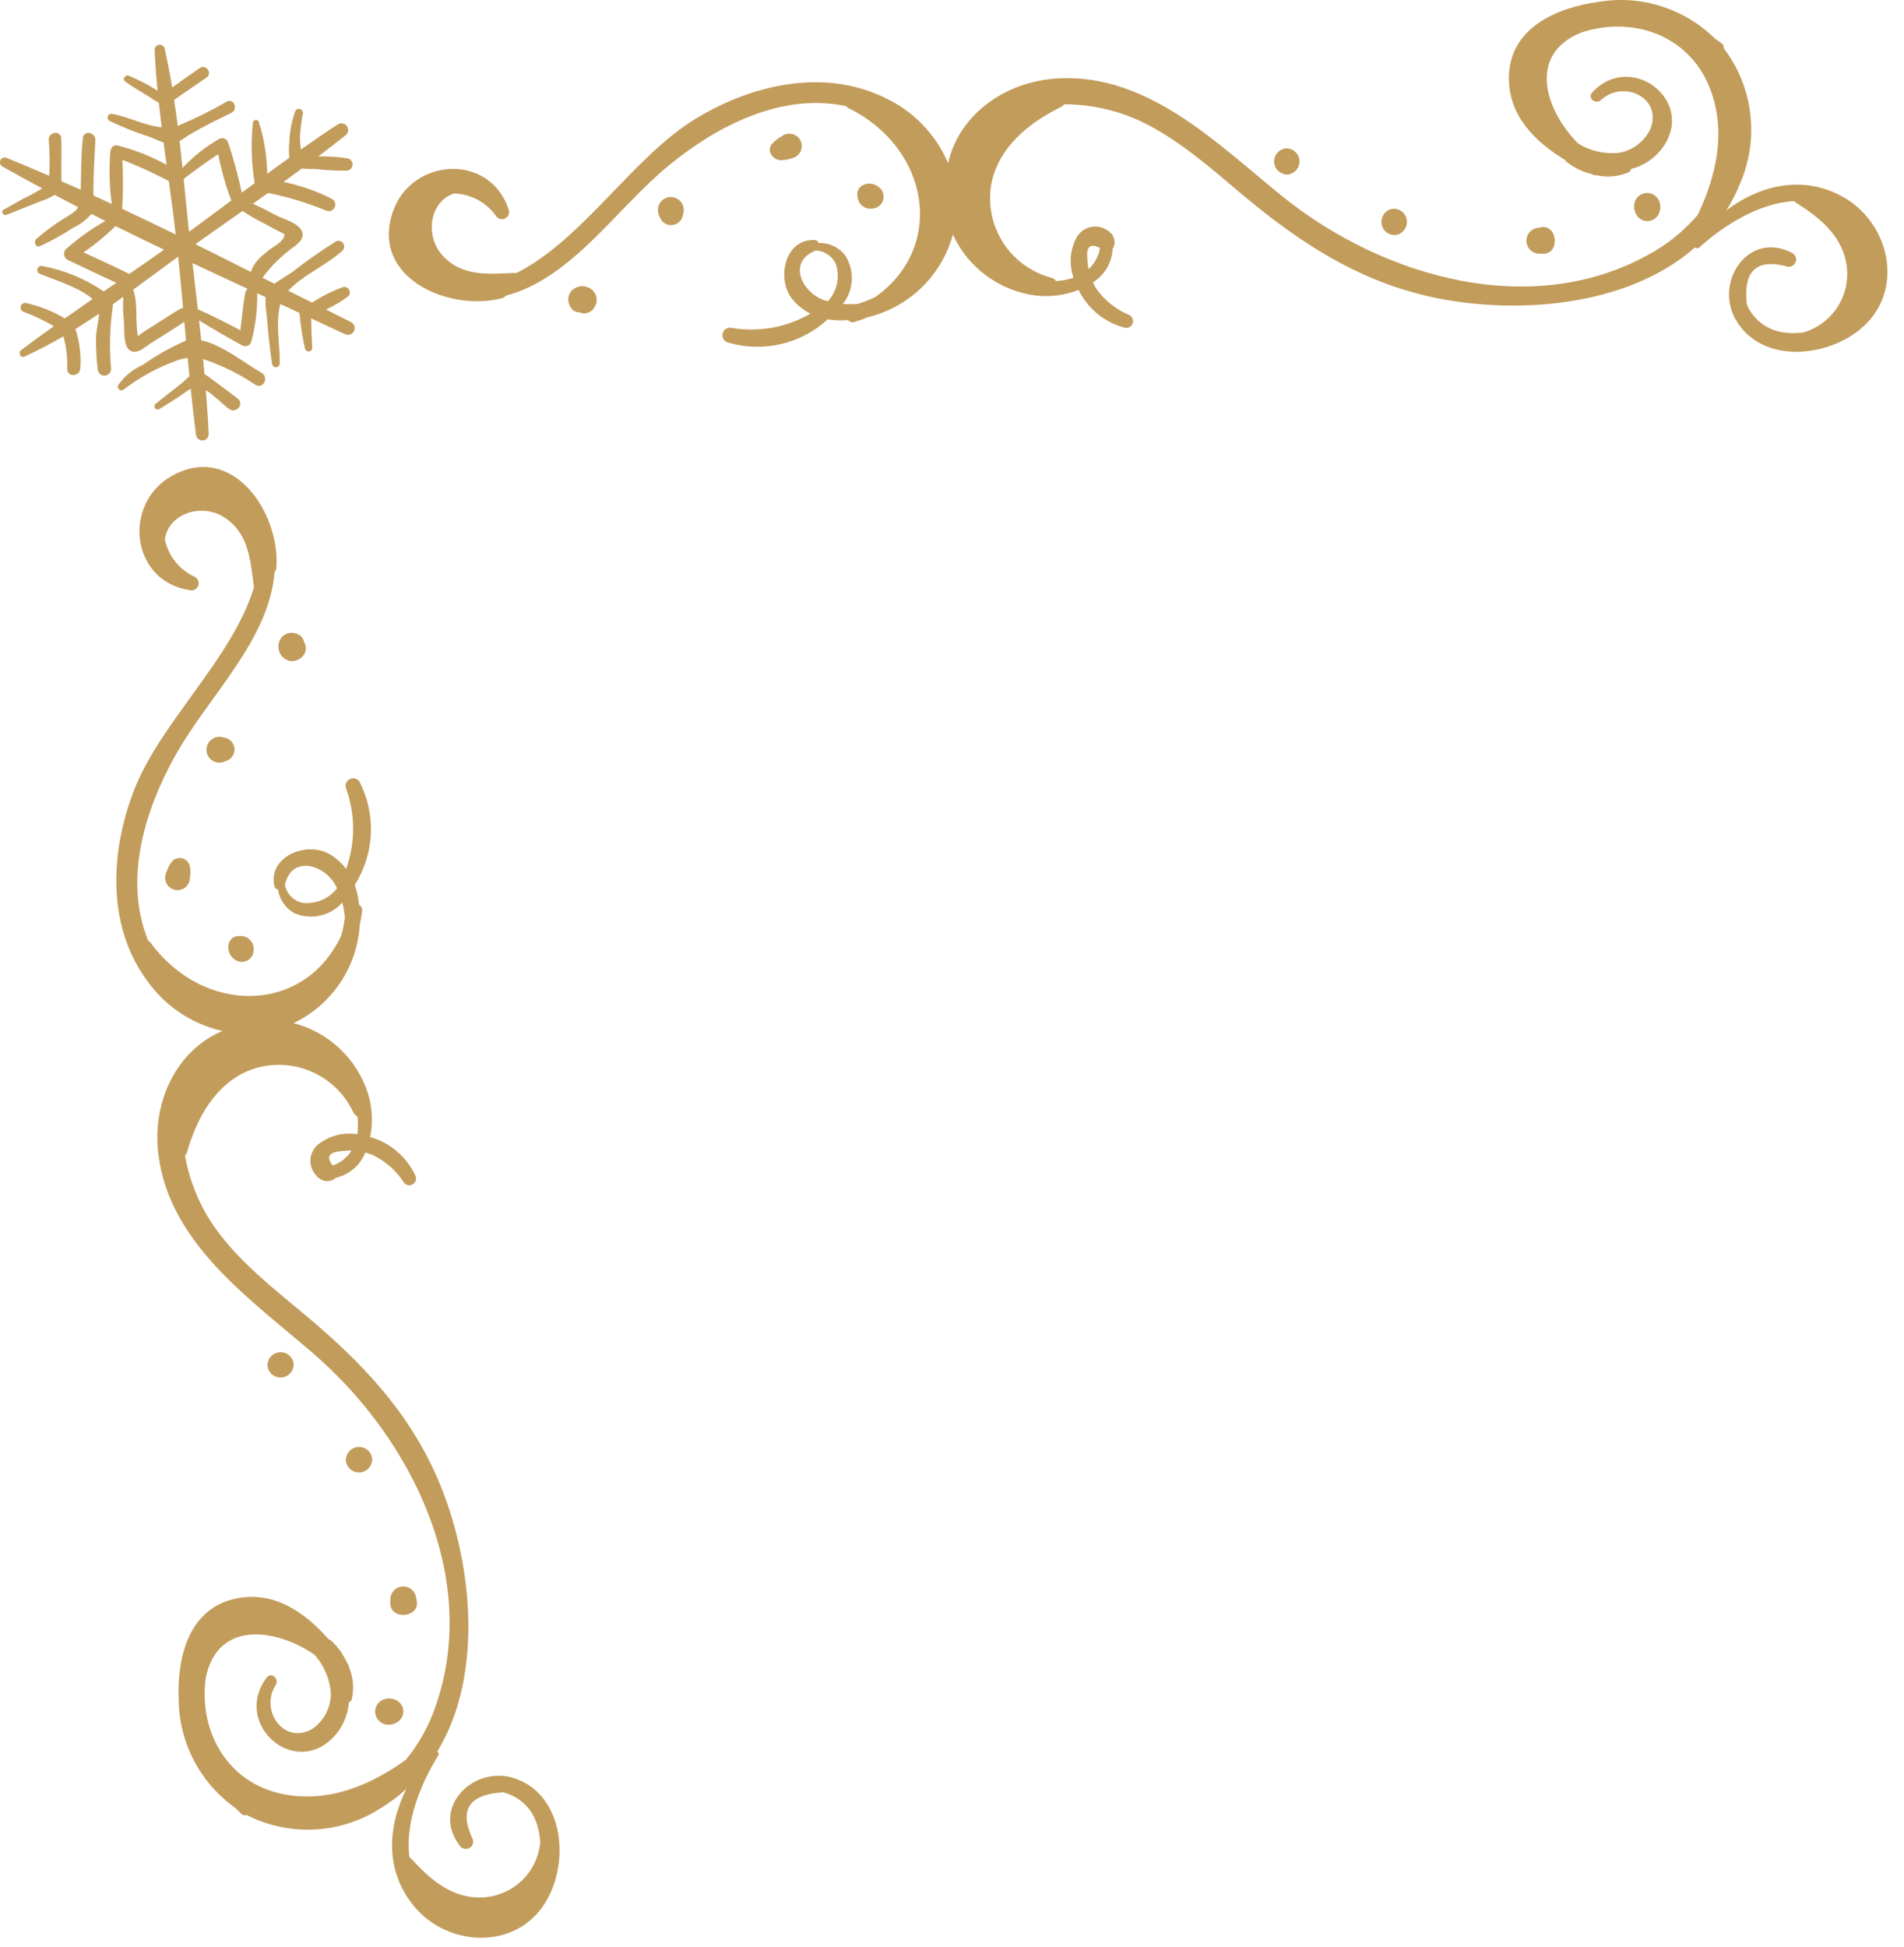 <svg width="89" height="91" viewBox="0 0 89 91" fill="none" xmlns="http://www.w3.org/2000/svg">
<path d="M15.789 5.814C15.208 6.193 14.635 6.586 14.066 6.987C14.064 6.975 14.063 6.965 14.061 6.952C14.034 6.763 14.021 6.572 14.024 6.381C14.041 6.02 14.086 5.661 14.16 5.307C14.196 5.101 13.884 4.991 13.805 5.193C13.638 5.638 13.545 6.107 13.53 6.582C13.499 6.845 13.498 7.11 13.525 7.373C13.179 7.621 12.833 7.872 12.489 8.124C12.479 7.298 12.346 6.479 12.095 5.692C12.084 5.663 12.063 5.64 12.037 5.624C12.011 5.608 11.981 5.601 11.95 5.604C11.92 5.606 11.891 5.619 11.868 5.639C11.846 5.659 11.83 5.686 11.824 5.716C11.722 6.662 11.749 7.618 11.905 8.557C11.704 8.706 11.503 8.855 11.302 9.004C11.13 8.207 10.916 7.419 10.659 6.645C10.643 6.603 10.618 6.566 10.585 6.536C10.553 6.506 10.513 6.483 10.471 6.47C10.428 6.457 10.383 6.454 10.339 6.46C10.295 6.467 10.253 6.484 10.217 6.509C9.593 6.871 9.025 7.322 8.532 7.847C8.488 7.427 8.442 7.007 8.394 6.587C8.577 6.489 8.751 6.356 8.903 6.267C9.523 5.904 10.166 5.587 10.813 5.275C11.136 5.119 10.954 4.597 10.614 4.743C9.87 5.171 9.1 5.552 8.308 5.883C8.257 5.478 8.2 5.075 8.139 4.673C8.235 4.608 8.324 4.538 8.403 4.484C8.821 4.197 9.238 3.91 9.656 3.623C9.945 3.425 9.629 2.979 9.34 3.179C9.038 3.389 8.735 3.6 8.433 3.81C8.334 3.879 8.196 3.989 8.049 4.088C7.949 3.486 7.836 2.888 7.702 2.296C7.695 2.235 7.663 2.179 7.615 2.14C7.567 2.102 7.506 2.083 7.445 2.089C7.383 2.094 7.326 2.123 7.286 2.17C7.245 2.216 7.224 2.277 7.227 2.339C7.256 2.971 7.305 3.604 7.366 4.238C7.207 4.159 7.027 4.025 6.905 3.962C6.614 3.813 6.326 3.665 6.023 3.54C5.86 3.473 5.697 3.698 5.851 3.81C6.195 4.06 6.561 4.273 6.925 4.493C7.085 4.607 7.252 4.71 7.425 4.803C7.466 5.185 7.51 5.567 7.557 5.949C6.786 5.881 5.986 5.451 5.232 5.319C5.19 5.313 5.148 5.322 5.112 5.344C5.076 5.366 5.049 5.4 5.037 5.44C5.024 5.481 5.026 5.524 5.042 5.563C5.058 5.602 5.088 5.634 5.125 5.653C5.725 5.942 6.345 6.189 6.979 6.393C7.181 6.465 7.414 6.586 7.646 6.657C7.692 7.006 7.739 7.355 7.787 7.704C7.063 7.306 6.293 7.001 5.493 6.797C5.294 6.74 5.161 6.938 5.156 7.105C5.09 7.914 5.113 8.729 5.224 9.533C4.942 9.402 4.659 9.273 4.376 9.143C4.37 9.045 4.364 8.95 4.365 8.861C4.369 8.091 4.42 7.325 4.459 6.557C4.478 6.184 3.915 6.062 3.873 6.45C3.786 7.257 3.797 8.061 3.773 8.868C3.471 8.732 3.168 8.601 2.866 8.468C2.875 8.312 2.866 8.154 2.867 8.011C2.872 7.497 2.879 6.982 2.863 6.469C2.851 6.081 2.284 6.151 2.275 6.521C2.326 7.085 2.333 7.652 2.298 8.217C1.637 7.93 0.975 7.648 0.309 7.379C0.255 7.356 0.195 7.355 0.141 7.376C0.086 7.396 0.042 7.437 0.017 7.49C-0.008 7.543 -0.011 7.603 0.008 7.658C0.026 7.713 0.066 7.759 0.118 7.786C0.73 8.133 1.349 8.472 1.973 8.804C1.692 8.979 1.402 9.138 1.103 9.279C0.792 9.456 0.478 9.628 0.165 9.802C0.025 9.88 0.152 10.103 0.294 10.045C0.813 9.836 1.335 9.633 1.855 9.423C2.099 9.346 2.334 9.241 2.554 9.109C2.92 9.301 3.285 9.495 3.653 9.684C3.524 9.918 3.283 10.019 2.949 10.236C2.51 10.513 2.094 10.823 1.703 11.164C1.552 11.297 1.667 11.594 1.881 11.499C2.423 11.251 2.944 10.96 3.441 10.631C3.761 10.484 4.045 10.267 4.272 9.998C4.491 10.108 4.709 10.22 4.928 10.329C4.282 10.689 3.677 11.118 3.124 11.609C3.08 11.641 3.045 11.684 3.022 11.734C3 11.784 2.991 11.839 2.996 11.894C3 11.948 3.019 12 3.05 12.046C3.081 12.091 3.123 12.127 3.172 12.151C3.927 12.507 4.679 12.871 5.439 13.216C5.242 13.35 5.046 13.485 4.849 13.619C3.98 13.026 2.996 12.621 1.961 12.43C1.916 12.423 1.87 12.432 1.832 12.457C1.793 12.48 1.764 12.517 1.75 12.561C1.736 12.604 1.738 12.651 1.756 12.693C1.773 12.735 1.805 12.769 1.846 12.79C2.389 13.025 3.728 13.427 4.328 13.976C3.893 14.276 3.46 14.578 3.03 14.882C2.466 14.544 1.851 14.3 1.209 14.161C1.158 14.154 1.107 14.164 1.063 14.191C1.02 14.218 0.988 14.259 0.972 14.308C0.957 14.356 0.959 14.409 0.979 14.456C0.998 14.502 1.034 14.541 1.079 14.564C1.578 14.748 2.059 14.976 2.517 15.244C2.001 15.612 1.488 15.985 0.984 16.367C0.834 16.48 0.961 16.75 1.143 16.667C1.766 16.381 2.373 16.064 2.963 15.716C3.103 16.218 3.163 16.739 3.143 17.259C3.169 17.659 3.754 17.593 3.753 17.205C3.797 16.586 3.719 15.964 3.524 15.374C3.897 15.144 4.266 14.908 4.63 14.662C4.616 14.993 4.5 15.416 4.492 15.697C4.477 16.227 4.504 16.757 4.572 17.283C4.582 17.363 4.623 17.436 4.685 17.486C4.748 17.537 4.828 17.561 4.908 17.554C4.988 17.547 5.063 17.509 5.115 17.448C5.168 17.387 5.195 17.308 5.19 17.227C5.102 16.222 5.134 15.209 5.285 14.21C5.445 14.098 5.605 13.985 5.764 13.872C5.74 14.266 5.751 14.662 5.796 15.055C5.82 15.388 5.748 16.159 6.072 16.378C6.4 16.6 6.819 16.188 7.072 16.027C7.587 15.7 8.11 15.38 8.616 15.039C8.642 15.334 8.669 15.628 8.696 15.923C8.69 15.925 8.683 15.925 8.677 15.927C7.974 16.233 7.305 16.61 6.678 17.052C6.214 17.256 5.815 17.583 5.523 17.997C5.434 18.142 5.649 18.315 5.775 18.209C6.546 17.619 7.404 17.154 8.319 16.829C8.465 16.779 8.617 16.747 8.771 16.732C8.798 17.016 8.828 17.3 8.856 17.585C8.724 17.69 8.604 17.819 8.49 17.911C8.091 18.235 7.679 18.542 7.28 18.866C7.249 18.89 7.228 18.925 7.222 18.965C7.216 19.004 7.225 19.044 7.248 19.076C7.271 19.108 7.306 19.13 7.345 19.138C7.384 19.145 7.424 19.137 7.457 19.115C7.748 18.934 8.036 18.749 8.326 18.566C8.463 18.479 8.7 18.285 8.914 18.165C8.989 18.887 9.069 19.608 9.163 20.326C9.172 20.402 9.211 20.472 9.271 20.52C9.331 20.568 9.407 20.592 9.484 20.585C9.56 20.578 9.631 20.542 9.681 20.484C9.732 20.425 9.758 20.35 9.753 20.273C9.723 19.593 9.676 18.912 9.621 18.23C10.004 18.472 10.429 18.912 10.706 19.114C11.033 19.354 11.437 18.88 11.113 18.629C10.715 18.322 10.313 18.021 9.905 17.726C9.794 17.636 9.677 17.555 9.555 17.482C9.534 17.247 9.516 17.012 9.493 16.778C10.366 17.071 11.195 17.48 11.957 17.996C12.318 18.191 12.581 17.619 12.227 17.423C11.504 17.023 10.382 16.099 9.406 15.907C9.373 15.595 9.34 15.283 9.305 14.971C9.97 15.387 10.652 15.775 11.339 16.154C11.38 16.173 11.424 16.182 11.469 16.181C11.514 16.18 11.558 16.168 11.598 16.148C11.638 16.127 11.673 16.098 11.7 16.062C11.727 16.026 11.745 15.985 11.754 15.941C11.944 15.212 12.035 14.461 12.024 13.708C12.155 13.768 12.285 13.829 12.415 13.889C12.403 14.187 12.423 14.485 12.473 14.778C12.532 15.523 12.607 16.267 12.717 17.006C12.723 17.052 12.746 17.095 12.783 17.124C12.819 17.153 12.865 17.167 12.912 17.163C12.958 17.159 13.001 17.137 13.032 17.102C13.063 17.067 13.078 17.021 13.076 16.974C13.097 16.211 12.862 15.037 13.107 14.21C13.406 14.349 13.703 14.488 14.001 14.627C14 14.637 13.999 14.648 14 14.659C14.05 15.202 14.135 15.741 14.252 16.274C14.258 16.318 14.281 16.359 14.316 16.387C14.351 16.415 14.395 16.429 14.439 16.425C14.484 16.421 14.525 16.399 14.555 16.366C14.584 16.332 14.599 16.288 14.597 16.243C14.565 15.791 14.552 15.336 14.547 14.881C15.078 15.129 15.61 15.375 16.138 15.623C16.213 15.655 16.298 15.657 16.374 15.628C16.451 15.599 16.513 15.541 16.548 15.467C16.583 15.393 16.588 15.309 16.561 15.231C16.535 15.154 16.479 15.09 16.407 15.052C16.017 14.859 15.626 14.662 15.236 14.467C15.594 14.303 15.935 14.103 16.253 13.869C16.301 13.833 16.335 13.78 16.348 13.72C16.361 13.661 16.353 13.599 16.324 13.545C16.296 13.492 16.249 13.45 16.192 13.427C16.136 13.405 16.073 13.403 16.016 13.423C15.515 13.611 15.036 13.852 14.587 14.142C14.216 13.956 13.845 13.772 13.474 13.585C14.145 12.863 15.253 12.396 15.986 11.735C16.041 11.693 16.077 11.631 16.087 11.562C16.098 11.494 16.081 11.424 16.041 11.367C16.001 11.311 15.94 11.272 15.872 11.259C15.804 11.247 15.734 11.261 15.676 11.299C14.985 11.732 14.317 12.201 13.676 12.704C13.452 12.867 13.105 13.048 12.832 13.263C12.645 13.168 12.458 13.074 12.271 12.98C12.7 12.399 13.222 11.892 13.815 11.478C14.019 11.299 14.226 11.116 14.118 10.824C13.971 10.428 13.263 10.241 12.927 10.072C12.565 9.89 12.199 9.68 11.818 9.523C12.057 9.355 12.296 9.186 12.535 9.017C13.464 9.206 14.373 9.483 15.249 9.844C15.322 9.875 15.404 9.877 15.477 9.849C15.551 9.821 15.611 9.765 15.645 9.694C15.678 9.623 15.683 9.541 15.657 9.467C15.632 9.392 15.579 9.33 15.509 9.294C14.796 8.929 14.037 8.664 13.252 8.504C13.54 8.298 13.824 8.087 14.109 7.878C14.34 7.906 14.594 7.888 14.774 7.901C15.255 7.959 15.739 7.984 16.224 7.975C16.292 7.967 16.355 7.935 16.402 7.884C16.45 7.834 16.477 7.768 16.48 7.699C16.483 7.63 16.462 7.562 16.42 7.508C16.377 7.453 16.317 7.415 16.25 7.401C15.895 7.346 15.537 7.315 15.179 7.31C15.096 7.305 14.988 7.308 14.873 7.312C15.304 6.988 15.732 6.66 16.152 6.324C16.216 6.275 16.259 6.203 16.271 6.123C16.283 6.042 16.264 5.96 16.217 5.894C16.17 5.828 16.099 5.783 16.019 5.768C15.939 5.753 15.857 5.77 15.789 5.814ZM7.67 11.671C7.131 12.052 6.588 12.429 6.042 12.802C5.338 12.452 4.622 12.126 3.908 11.796C4.44 11.429 4.939 11.018 5.402 10.566C6.155 10.939 6.911 11.308 7.67 11.671ZM8.215 10.959C7.382 10.552 6.547 10.152 5.71 9.76C5.757 8.997 5.76 8.232 5.721 7.469C6.462 7.759 7.186 8.091 7.891 8.461C8.005 9.295 8.118 10.129 8.215 10.959ZM8.558 14.394C8.508 14.397 8.459 14.412 8.416 14.437C8.038 14.658 7.673 14.901 7.304 15.136C7.105 15.262 6.907 15.389 6.708 15.515C6.665 15.543 6.549 15.636 6.45 15.71C6.303 15.009 6.467 14.21 6.225 13.537C6.931 13.024 7.631 12.503 8.328 11.994C8.411 12.793 8.485 13.594 8.558 14.394ZM8.998 12.298C9.857 12.702 10.718 13.101 11.578 13.5C11.523 13.54 11.485 13.599 11.472 13.666C11.351 14.245 11.317 14.845 11.236 15.435C10.582 15.09 9.922 14.754 9.247 14.451C9.165 13.732 9.081 13.015 8.998 12.298ZM10.815 9.368C10.155 9.86 9.497 10.351 8.835 10.834C8.748 10.016 8.668 9.191 8.584 8.364C9.113 7.963 9.643 7.565 10.201 7.207C10.341 7.944 10.546 8.667 10.815 9.368ZM12.335 10.437C12.558 10.558 12.782 10.677 13.005 10.796C13.297 10.952 13.36 10.895 13.241 11.139C13.138 11.352 12.69 11.585 12.506 11.74C12.382 11.845 12.253 11.947 12.138 12.063C11.949 12.24 11.807 12.462 11.726 12.708C10.864 12.275 10.002 11.841 9.136 11.412C9.865 10.891 10.602 10.376 11.339 9.859C11.659 10.073 11.991 10.266 12.335 10.437Z" fill="#C29C5B"/>
<path d="M86.203 9.234C84.313 8.143 82.285 8.64 80.697 9.829C80.968 9.402 81.196 8.948 81.378 8.476C81.8 7.461 81.948 6.353 81.808 5.263C81.668 4.173 81.244 3.139 80.58 2.263C80.585 2.217 80.578 2.17 80.559 2.127C80.54 2.085 80.51 2.048 80.472 2.021C80.376 1.944 80.273 1.885 80.174 1.815C79.47 1.117 78.611 0.597 77.666 0.296C76.722 -0.005 75.72 -0.078 74.742 0.084C72.754 0.352 70.564 1.308 70.532 3.607C70.507 5.402 71.749 6.624 73.173 7.486C73.187 7.52 73.209 7.55 73.237 7.573C73.58 7.84 73.975 8.032 74.398 8.135C74.421 8.145 74.444 8.157 74.466 8.167C74.512 8.189 74.562 8.196 74.612 8.187C75.127 8.308 75.667 8.257 76.15 8.043C76.176 8.029 76.197 8.008 76.212 7.983C76.227 7.958 76.235 7.93 76.235 7.9C76.83 7.75 77.353 7.397 77.715 6.902C79.3 4.712 76.229 2.359 74.424 4.322C74.18 4.588 74.593 4.903 74.842 4.672C75.883 3.706 77.718 4.575 77.15 6.023C77.012 6.313 76.807 6.567 76.551 6.761C76.295 6.956 75.996 7.087 75.68 7.142C75.014 7.213 74.343 7.061 73.772 6.711C72.241 5.179 71.359 2.533 73.931 1.515C76.328 0.738 78.949 1.633 79.925 4.12C80.706 6.111 80.24 8.184 79.36 10.041C78.795 10.701 78.127 11.267 77.382 11.715C71.785 15.051 64.672 12.988 59.948 9.181C56.931 6.749 53.703 3.445 49.483 3.661C46.977 3.79 44.821 5.369 44.317 7.628C43.744 6.273 42.686 5.181 41.349 4.566C38.493 3.167 35.119 3.965 32.52 5.547C29.566 7.346 27.279 11.173 24.142 12.761C24.12 12.756 24.098 12.753 24.075 12.752C22.841 12.812 21.563 12.944 20.658 11.907C19.854 10.987 20.088 9.429 21.217 9.044C21.608 9.053 21.991 9.155 22.335 9.341C22.679 9.526 22.975 9.79 23.198 10.112C23.246 10.175 23.315 10.219 23.392 10.236C23.47 10.253 23.551 10.242 23.621 10.205C23.691 10.168 23.745 10.107 23.775 10.033C23.804 9.959 23.806 9.878 23.78 9.803C22.902 7.119 19.211 7.361 18.352 9.928C17.32 13.011 21.027 14.585 23.475 13.934C23.54 13.919 23.596 13.879 23.632 13.823C26.738 13.007 28.795 9.758 31.25 7.743C33.522 5.879 36.528 4.319 39.554 4.96C39.586 5.001 39.627 5.035 39.674 5.059C43.46 6.934 44.215 11.537 40.916 13.88C40.657 14.006 40.389 14.113 40.114 14.201C39.876 14.221 39.637 14.223 39.399 14.206C39.656 13.88 39.802 13.482 39.818 13.068C39.833 12.654 39.716 12.246 39.484 11.902C39.336 11.724 39.15 11.582 38.938 11.487C38.727 11.392 38.496 11.346 38.265 11.354C38.254 11.316 38.232 11.283 38.201 11.258C38.17 11.234 38.133 11.22 38.094 11.218C36.679 11.145 36.282 13.03 37.03 13.973C37.261 14.261 37.552 14.495 37.883 14.658C36.761 15.307 35.447 15.541 34.17 15.319C34.08 15.306 33.988 15.329 33.914 15.382C33.84 15.436 33.789 15.516 33.773 15.605C33.757 15.695 33.776 15.788 33.826 15.864C33.877 15.94 33.955 15.994 34.044 16.013C34.847 16.248 35.697 16.271 36.512 16.08C37.326 15.889 38.078 15.49 38.692 14.923C39.008 14.974 39.329 14.986 39.648 14.959C39.681 15.002 39.727 15.034 39.78 15.05C39.833 15.066 39.889 15.066 39.941 15.048C40.154 14.986 40.363 14.912 40.567 14.825C41.514 14.595 42.382 14.116 43.081 13.437C43.78 12.758 44.284 11.904 44.542 10.964C44.893 11.728 45.433 12.39 46.11 12.889C46.788 13.387 47.581 13.704 48.415 13.812C49.093 13.889 49.781 13.799 50.417 13.55C50.63 13.987 50.935 14.371 51.312 14.677C51.689 14.983 52.128 15.202 52.599 15.32C52.673 15.332 52.749 15.316 52.813 15.277C52.877 15.237 52.925 15.176 52.947 15.104C52.971 15.033 52.967 14.955 52.938 14.886C52.909 14.816 52.857 14.76 52.79 14.726C52.179 14.472 51.651 14.055 51.263 13.52C51.197 13.416 51.139 13.308 51.088 13.196C51.356 13.03 51.58 12.802 51.74 12.531C51.9 12.259 51.992 11.953 52.008 11.639C52.088 11.511 52.117 11.359 52.091 11.211C52.064 11.063 51.983 10.931 51.864 10.84C51.84 10.803 51.804 10.776 51.763 10.763C51.638 10.678 51.497 10.621 51.348 10.599C51.199 10.576 51.047 10.587 50.903 10.631C50.758 10.675 50.626 10.751 50.516 10.853C50.405 10.955 50.319 11.081 50.263 11.221C50.009 11.774 49.979 12.405 50.181 12.979C49.916 13.067 49.642 13.12 49.364 13.136C49.312 13.058 49.233 13.002 49.142 12.979C48.213 12.734 47.409 12.149 46.889 11.34C46.369 10.531 46.172 9.557 46.335 8.609C46.672 6.87 48.107 5.73 49.611 4.992C49.662 4.966 49.705 4.925 49.735 4.876C50.975 4.874 52.2 5.144 53.324 5.668C55.134 6.533 56.617 7.881 58.141 9.154C60.702 11.291 63.349 13.037 66.643 13.818C70.59 14.754 76.016 14.406 79.234 11.56C79.247 11.574 79.262 11.584 79.279 11.592C79.296 11.6 79.314 11.604 79.332 11.604C79.351 11.604 79.369 11.601 79.386 11.594C79.403 11.587 79.419 11.577 79.432 11.564C80.595 10.509 82.278 9.468 83.873 9.402C83.898 9.432 83.928 9.459 83.961 9.481C85.111 10.203 86.185 11.079 86.333 12.536C86.396 13.197 86.226 13.859 85.852 14.408C85.478 14.957 84.924 15.357 84.286 15.54C84.01 15.578 83.73 15.58 83.454 15.546C83.065 15.509 82.693 15.368 82.377 15.139C82.061 14.91 81.812 14.6 81.656 14.242C81.473 12.686 82.081 12.086 83.479 12.441C83.561 12.476 83.653 12.479 83.736 12.447C83.819 12.415 83.886 12.353 83.924 12.273C83.962 12.192 83.967 12.1 83.939 12.016C83.91 11.932 83.85 11.862 83.771 11.822C81.759 10.753 80.099 13.158 81.139 14.949C82.394 17.112 85.691 16.704 87.244 15.121C88.998 13.334 88.251 10.418 86.203 9.234ZM50.829 12.117C50.759 11.53 50.955 11.354 51.416 11.588C51.357 11.969 51.169 12.319 50.883 12.578C50.851 12.426 50.833 12.272 50.829 12.117ZM38.698 14.081C38.62 14.058 38.542 14.039 38.466 14.009C37.451 13.612 36.818 12.228 38.129 11.707C38.328 11.714 38.521 11.777 38.687 11.887C38.853 11.997 38.985 12.151 39.07 12.332C39.168 12.63 39.186 12.949 39.121 13.256C39.055 13.564 38.91 13.848 38.698 14.081Z" fill="#C29C5B"/>
<path d="M60.205 8.155C60.046 8.164 59.891 8.111 59.77 8.007C59.65 7.903 59.575 7.756 59.561 7.598C59.547 7.44 59.595 7.282 59.695 7.158C59.795 7.035 59.938 6.955 60.096 6.935C60.255 6.927 60.41 6.98 60.531 7.084C60.651 7.188 60.726 7.335 60.74 7.493C60.754 7.651 60.706 7.809 60.606 7.932C60.506 8.056 60.362 8.136 60.205 8.155Z" fill="#C29C5B"/>
<path d="M65.224 10.985C65.064 10.994 64.907 10.94 64.786 10.835C64.665 10.731 64.589 10.583 64.575 10.423C64.561 10.264 64.609 10.105 64.71 9.98C64.81 9.856 64.955 9.775 65.114 9.755C65.274 9.747 65.431 9.8 65.552 9.905C65.673 10.01 65.749 10.158 65.763 10.317C65.777 10.477 65.729 10.636 65.629 10.76C65.528 10.885 65.383 10.966 65.224 10.985Z" fill="#C29C5B"/>
<path d="M72.135 11.857L71.987 11.855C71.83 11.864 71.677 11.811 71.558 11.708C71.44 11.605 71.366 11.461 71.352 11.305C71.338 11.149 71.385 10.993 71.484 10.871C71.582 10.749 71.724 10.67 71.879 10.65L72.025 10.622C72.812 10.471 72.938 11.867 72.135 11.857Z" fill="#C29C5B"/>
<path d="M77.53 10.008C77.486 10.098 77.419 10.175 77.336 10.232C77.253 10.288 77.156 10.323 77.056 10.332C76.956 10.341 76.856 10.324 76.764 10.283C76.672 10.241 76.593 10.177 76.533 10.097C76.47 10.013 76.425 9.917 76.402 9.815C76.379 9.713 76.377 9.607 76.397 9.504C76.424 9.376 76.491 9.26 76.588 9.173C76.686 9.086 76.809 9.033 76.94 9.021C77.07 9.01 77.201 9.04 77.312 9.109C77.424 9.177 77.51 9.28 77.559 9.401C77.597 9.498 77.614 9.603 77.609 9.707C77.604 9.812 77.577 9.914 77.53 10.008Z" fill="#C29C5B"/>
<path d="M27.832 14.27L27.818 14.299C27.79 14.367 27.75 14.428 27.698 14.48C27.647 14.532 27.586 14.573 27.518 14.602C27.451 14.63 27.378 14.644 27.305 14.645C27.232 14.645 27.16 14.63 27.092 14.602C27.009 14.602 26.928 14.581 26.856 14.54C26.783 14.499 26.722 14.441 26.679 14.37L26.663 14.342C26.593 14.233 26.558 14.105 26.563 13.975C26.568 13.845 26.613 13.72 26.692 13.617C26.76 13.538 26.845 13.475 26.94 13.434C27.036 13.392 27.139 13.372 27.244 13.376C27.348 13.379 27.45 13.406 27.542 13.455C27.634 13.503 27.715 13.572 27.777 13.655C27.84 13.743 27.879 13.847 27.888 13.955C27.898 14.063 27.878 14.172 27.832 14.27Z" fill="#C29C5B"/>
<path d="M31.951 9.923C31.936 10.018 31.911 10.111 31.876 10.2C31.834 10.288 31.769 10.364 31.689 10.419C31.609 10.475 31.516 10.509 31.419 10.517C31.321 10.526 31.224 10.509 31.135 10.469C31.046 10.428 30.97 10.365 30.913 10.286C30.862 10.204 30.821 10.117 30.789 10.026C30.756 9.939 30.744 9.845 30.754 9.753C30.763 9.66 30.794 9.571 30.844 9.492C30.893 9.413 30.961 9.347 31.04 9.298C31.12 9.25 31.209 9.22 31.302 9.212C31.395 9.203 31.488 9.217 31.575 9.25C31.662 9.284 31.74 9.338 31.803 9.406C31.866 9.475 31.912 9.558 31.937 9.647C31.963 9.737 31.968 9.831 31.951 9.923Z" fill="#C29C5B"/>
<path d="M37.104 7.368C36.914 7.438 36.716 7.479 36.514 7.49C36.13 7.492 35.797 7.033 36.103 6.704C36.238 6.563 36.394 6.445 36.565 6.352C36.632 6.305 36.709 6.273 36.789 6.257C36.87 6.242 36.953 6.244 37.033 6.263C37.112 6.282 37.187 6.318 37.252 6.369C37.317 6.419 37.37 6.483 37.409 6.555C37.447 6.628 37.47 6.707 37.475 6.789C37.481 6.871 37.468 6.953 37.44 7.03C37.411 7.107 37.366 7.177 37.308 7.235C37.25 7.293 37.181 7.339 37.104 7.368Z" fill="#C29C5B"/>
<path d="M41.089 8.751C41.167 8.812 41.228 8.892 41.265 8.984C41.302 9.076 41.313 9.176 41.298 9.274C41.284 9.372 41.243 9.464 41.181 9.541C41.119 9.618 41.037 9.677 40.945 9.712C40.824 9.756 40.694 9.767 40.568 9.745C40.443 9.719 40.329 9.654 40.243 9.56C40.157 9.466 40.103 9.347 40.089 9.22L40.083 9.185C39.987 8.647 40.61 8.441 40.987 8.68C41.018 8.696 41.048 8.716 41.075 8.739C41.08 8.743 41.084 8.747 41.089 8.751Z" fill="#C29C5B"/>
<path d="M25.364 89.11C26.648 87.301 26.466 83.984 24.115 83.131C22.169 82.425 20.095 84.483 21.503 86.275C21.557 86.345 21.636 86.392 21.724 86.406C21.811 86.419 21.901 86.397 21.974 86.346C22.046 86.294 22.096 86.217 22.112 86.13C22.128 86.042 22.11 85.952 22.061 85.878C21.464 84.564 21.947 83.86 23.51 83.765C23.89 83.855 24.239 84.046 24.521 84.316C24.803 84.587 25.007 84.928 25.112 85.304C25.195 85.57 25.242 85.846 25.254 86.124C25.186 86.784 24.89 87.4 24.416 87.865C23.942 88.331 23.321 88.615 22.659 88.67C21.199 88.782 20.147 87.88 19.233 86.876C19.205 86.848 19.173 86.823 19.139 86.803C18.922 85.222 19.649 83.381 20.482 82.05C20.492 82.035 20.499 82.017 20.503 81.999C20.507 81.981 20.507 81.963 20.503 81.945C20.5 81.927 20.492 81.909 20.482 81.894C20.471 81.879 20.458 81.866 20.443 81.856C22.674 78.185 22.057 72.783 20.438 69.064C19.087 65.96 16.899 63.663 14.343 61.521C12.821 60.246 11.232 59.025 10.061 57.397C9.346 56.383 8.863 55.225 8.646 54.004C8.689 53.966 8.721 53.916 8.738 53.861C9.199 52.251 10.067 50.636 11.719 49.998C12.623 49.669 13.617 49.691 14.505 50.06C15.393 50.428 16.111 51.116 16.517 51.988C16.556 52.073 16.625 52.141 16.71 52.178C16.743 52.454 16.74 52.734 16.7 53.01C16.099 52.913 15.484 53.053 14.985 53.402C14.857 53.481 14.748 53.588 14.667 53.715C14.586 53.842 14.534 53.986 14.517 54.136C14.499 54.285 14.515 54.437 14.564 54.579C14.613 54.722 14.693 54.851 14.799 54.959C14.819 54.997 14.852 55.028 14.892 55.045C15.003 55.146 15.148 55.202 15.298 55.202C15.448 55.202 15.593 55.146 15.704 55.045C16.011 54.974 16.296 54.829 16.535 54.623C16.773 54.418 16.959 54.157 17.074 53.864C17.193 53.894 17.31 53.933 17.424 53.979C18.019 54.267 18.523 54.713 18.881 55.268C18.926 55.328 18.991 55.37 19.064 55.386C19.138 55.403 19.215 55.392 19.281 55.357C19.348 55.322 19.399 55.264 19.427 55.194C19.455 55.124 19.457 55.047 19.432 54.975C19.233 54.533 18.939 54.14 18.571 53.823C18.204 53.506 17.771 53.273 17.304 53.141C17.437 52.471 17.404 51.779 17.207 51.124C16.954 50.322 16.501 49.598 15.891 49.019C15.281 48.441 14.534 48.026 13.72 47.816C14.6 47.396 15.351 46.749 15.895 45.941C16.44 45.133 16.758 44.193 16.817 43.221C16.866 43.004 16.902 42.786 16.926 42.566C16.933 42.511 16.924 42.456 16.899 42.407C16.874 42.358 16.834 42.318 16.785 42.292C16.756 41.974 16.687 41.66 16.581 41.359C17.031 40.653 17.29 39.843 17.334 39.008C17.378 38.172 17.205 37.339 16.832 36.59C16.797 36.506 16.731 36.439 16.647 36.403C16.563 36.366 16.468 36.364 16.383 36.396C16.297 36.428 16.228 36.492 16.188 36.574C16.149 36.657 16.143 36.751 16.172 36.838C16.616 38.055 16.617 39.39 16.177 40.609C15.958 40.312 15.677 40.066 15.352 39.891C14.292 39.321 12.506 40.045 12.829 41.425C12.838 41.463 12.858 41.497 12.887 41.523C12.917 41.549 12.954 41.565 12.993 41.569C13.026 41.798 13.112 42.017 13.243 42.208C13.374 42.4 13.547 42.558 13.748 42.672C14.127 42.84 14.55 42.883 14.955 42.794C15.359 42.706 15.726 42.491 16 42.181C16.06 42.412 16.1 42.648 16.122 42.886C16.084 43.172 16.026 43.454 15.949 43.732C14.225 47.393 9.562 47.464 7.046 44.07C7.015 44.028 6.974 43.993 6.928 43.968C5.762 41.104 6.765 37.869 8.198 35.304C9.747 32.531 12.581 29.931 12.835 26.73C12.884 26.685 12.913 26.623 12.916 26.556C13.124 24.032 10.919 20.662 8.067 22.222C5.693 23.522 6.107 27.198 8.904 27.587C8.982 27.599 9.062 27.583 9.13 27.541C9.197 27.499 9.248 27.435 9.272 27.359C9.296 27.284 9.293 27.202 9.262 27.129C9.231 27.055 9.176 26.995 9.105 26.959C8.749 26.797 8.437 26.553 8.194 26.247C7.95 25.941 7.782 25.581 7.704 25.198C7.883 24.019 9.375 23.513 10.423 24.142C11.603 24.849 11.7 26.131 11.859 27.356C11.864 27.378 11.871 27.399 11.88 27.42C10.871 30.788 7.51 33.716 6.262 36.942C5.164 39.78 4.976 43.242 6.858 45.806C7.7 47.012 8.962 47.86 10.396 48.185C8.263 49.081 7.089 51.482 7.406 53.971C7.94 58.163 11.762 60.755 14.69 63.295C19.273 67.271 22.561 73.907 20.267 80.006C19.958 80.818 19.52 81.576 18.969 82.248C17.297 83.443 15.34 84.268 13.242 83.852C10.622 83.331 9.277 80.909 9.618 78.413C10.165 75.702 12.925 76.102 14.704 77.338C15.149 77.838 15.418 78.471 15.466 79.139C15.467 79.46 15.391 79.778 15.245 80.064C15.098 80.35 14.886 80.597 14.624 80.784C13.3 81.599 12.12 79.947 12.886 78.751C13.07 78.465 12.686 78.115 12.468 78.402C10.855 80.526 13.714 83.132 15.589 81.185C16.012 80.741 16.267 80.163 16.31 79.552C16.339 79.546 16.366 79.534 16.388 79.514C16.41 79.495 16.426 79.47 16.436 79.443C16.561 78.929 16.515 78.388 16.306 77.903C16.305 77.853 16.289 77.804 16.26 77.763C16.246 77.743 16.23 77.722 16.216 77.702C16.04 77.304 15.781 76.949 15.458 76.659C15.43 76.635 15.396 76.619 15.36 76.611C14.26 75.362 12.838 74.356 11.076 74.698C8.819 75.136 8.265 77.46 8.353 79.465C8.367 80.456 8.616 81.429 9.079 82.305C9.542 83.181 10.206 83.935 11.017 84.505C11.104 84.59 11.18 84.68 11.273 84.762C11.306 84.794 11.348 84.818 11.393 84.829C11.438 84.84 11.486 84.838 11.53 84.825C12.509 85.324 13.602 85.558 14.7 85.503C15.798 85.448 16.862 85.106 17.786 84.512C18.219 84.249 18.625 83.944 18.998 83.602C18.108 85.375 17.977 87.459 19.386 89.126C20.914 90.933 23.916 91.152 25.364 89.11ZM16.43 53.772C16.225 54.099 15.914 54.346 15.55 54.472C15.238 54.06 15.377 53.836 15.966 53.8C16.12 53.777 16.275 53.767 16.43 53.772ZM14.097 42.188C13.905 42.137 13.73 42.034 13.592 41.89C13.454 41.746 13.359 41.567 13.316 41.372C13.597 39.99 15.071 40.368 15.642 41.297C15.684 41.367 15.717 41.441 15.753 41.513C15.562 41.763 15.308 41.956 15.017 42.075C14.726 42.193 14.409 42.233 14.097 42.188Z" fill="#C29C5B"/>
<path d="M13.726 63.733C13.706 63.575 13.626 63.431 13.502 63.331C13.379 63.232 13.221 63.184 13.063 63.198C12.905 63.212 12.758 63.287 12.654 63.407C12.55 63.527 12.497 63.683 12.506 63.842C12.525 63.999 12.605 64.143 12.729 64.243C12.852 64.343 13.01 64.391 13.168 64.376C13.326 64.362 13.473 64.287 13.577 64.167C13.681 64.047 13.734 63.892 13.726 63.733Z" fill="#C29C5B"/>
<path d="M17.398 68.165C17.378 68.006 17.297 67.861 17.172 67.76C17.048 67.66 16.889 67.612 16.73 67.626C16.57 67.64 16.422 67.716 16.317 67.837C16.212 67.958 16.159 68.115 16.167 68.275C16.187 68.434 16.268 68.579 16.392 68.679C16.517 68.78 16.676 68.828 16.835 68.814C16.995 68.8 17.143 68.724 17.248 68.603C17.352 68.482 17.406 68.325 17.398 68.165Z" fill="#C29C5B"/>
<path d="M19.481 74.82L19.453 74.674C19.433 74.519 19.354 74.377 19.232 74.278C19.11 74.18 18.954 74.133 18.798 74.147C18.642 74.161 18.498 74.235 18.395 74.353C18.292 74.472 18.239 74.625 18.247 74.781C18.247 74.831 18.246 74.881 18.246 74.93C18.236 75.731 19.632 75.609 19.481 74.82Z" fill="#C29C5B"/>
<path d="M18.614 80.456C18.695 80.397 18.759 80.317 18.8 80.225C18.841 80.133 18.858 80.033 18.849 79.933C18.84 79.832 18.806 79.736 18.749 79.653C18.692 79.57 18.615 79.503 18.525 79.459C18.432 79.412 18.329 79.385 18.225 79.38C18.12 79.375 18.016 79.392 17.919 79.43C17.797 79.479 17.695 79.565 17.626 79.677C17.558 79.788 17.527 79.919 17.539 80.049C17.551 80.18 17.604 80.303 17.691 80.4C17.778 80.498 17.894 80.565 18.022 80.592C18.125 80.612 18.23 80.61 18.332 80.586C18.434 80.563 18.53 80.519 18.614 80.456Z" fill="#C29C5B"/>
<path d="M14.012 30.785L14.039 30.766C14.101 30.727 14.154 30.676 14.196 30.616C14.238 30.556 14.268 30.489 14.284 30.417C14.3 30.346 14.301 30.272 14.288 30.2C14.275 30.128 14.249 30.06 14.209 29.998C14.194 29.917 14.159 29.84 14.106 29.776C14.053 29.712 13.985 29.663 13.908 29.632L13.877 29.622C13.757 29.572 13.625 29.56 13.498 29.588C13.371 29.616 13.256 29.683 13.169 29.778C13.103 29.859 13.056 29.954 13.032 30.055C13.008 30.157 13.006 30.262 13.028 30.364C13.05 30.466 13.095 30.562 13.159 30.644C13.223 30.726 13.305 30.793 13.398 30.84C13.496 30.886 13.605 30.906 13.713 30.896C13.821 30.886 13.924 30.848 14.012 30.785Z" fill="#C29C5B"/>
<path d="M10.468 35.606C10.559 35.574 10.646 35.533 10.728 35.483C10.807 35.426 10.87 35.349 10.91 35.26C10.951 35.172 10.967 35.074 10.959 34.977C10.95 34.88 10.916 34.786 10.861 34.706C10.805 34.626 10.73 34.562 10.642 34.52C10.552 34.485 10.459 34.459 10.364 34.444C10.272 34.428 10.178 34.432 10.089 34.458C9.999 34.484 9.917 34.53 9.848 34.593C9.779 34.655 9.726 34.733 9.692 34.82C9.658 34.907 9.645 35 9.653 35.093C9.661 35.186 9.691 35.276 9.74 35.355C9.788 35.435 9.854 35.502 9.933 35.551C10.012 35.601 10.101 35.632 10.194 35.641C10.287 35.651 10.38 35.639 10.468 35.606Z" fill="#C29C5B"/>
<path d="M8.867 41.13C8.902 40.931 8.908 40.728 8.883 40.528C8.872 40.435 8.835 40.347 8.775 40.275C8.715 40.203 8.635 40.15 8.546 40.121C8.457 40.093 8.361 40.092 8.271 40.117C8.181 40.142 8.099 40.193 8.037 40.263C7.922 40.42 7.833 40.594 7.772 40.779C7.737 40.853 7.719 40.934 7.719 41.017C7.718 41.099 7.734 41.18 7.767 41.255C7.8 41.33 7.849 41.398 7.91 41.453C7.971 41.508 8.043 41.549 8.121 41.574C8.199 41.599 8.282 41.607 8.364 41.598C8.445 41.589 8.524 41.562 8.594 41.52C8.665 41.478 8.726 41.422 8.773 41.354C8.82 41.287 8.852 41.211 8.867 41.13Z" fill="#C29C5B"/>
<path d="M10.929 44.81C11.002 44.876 11.092 44.922 11.189 44.942C11.286 44.962 11.386 44.955 11.48 44.924C11.574 44.892 11.658 44.836 11.722 44.761C11.787 44.686 11.831 44.595 11.849 44.498C11.871 44.372 11.859 44.242 11.814 44.121C11.767 44.003 11.683 43.902 11.575 43.834C11.467 43.766 11.34 43.734 11.213 43.743L11.178 43.743C10.631 43.744 10.539 44.393 10.84 44.722C10.862 44.75 10.887 44.775 10.914 44.798C10.919 44.802 10.924 44.806 10.929 44.81Z" fill="#C29C5B"/>
</svg>
